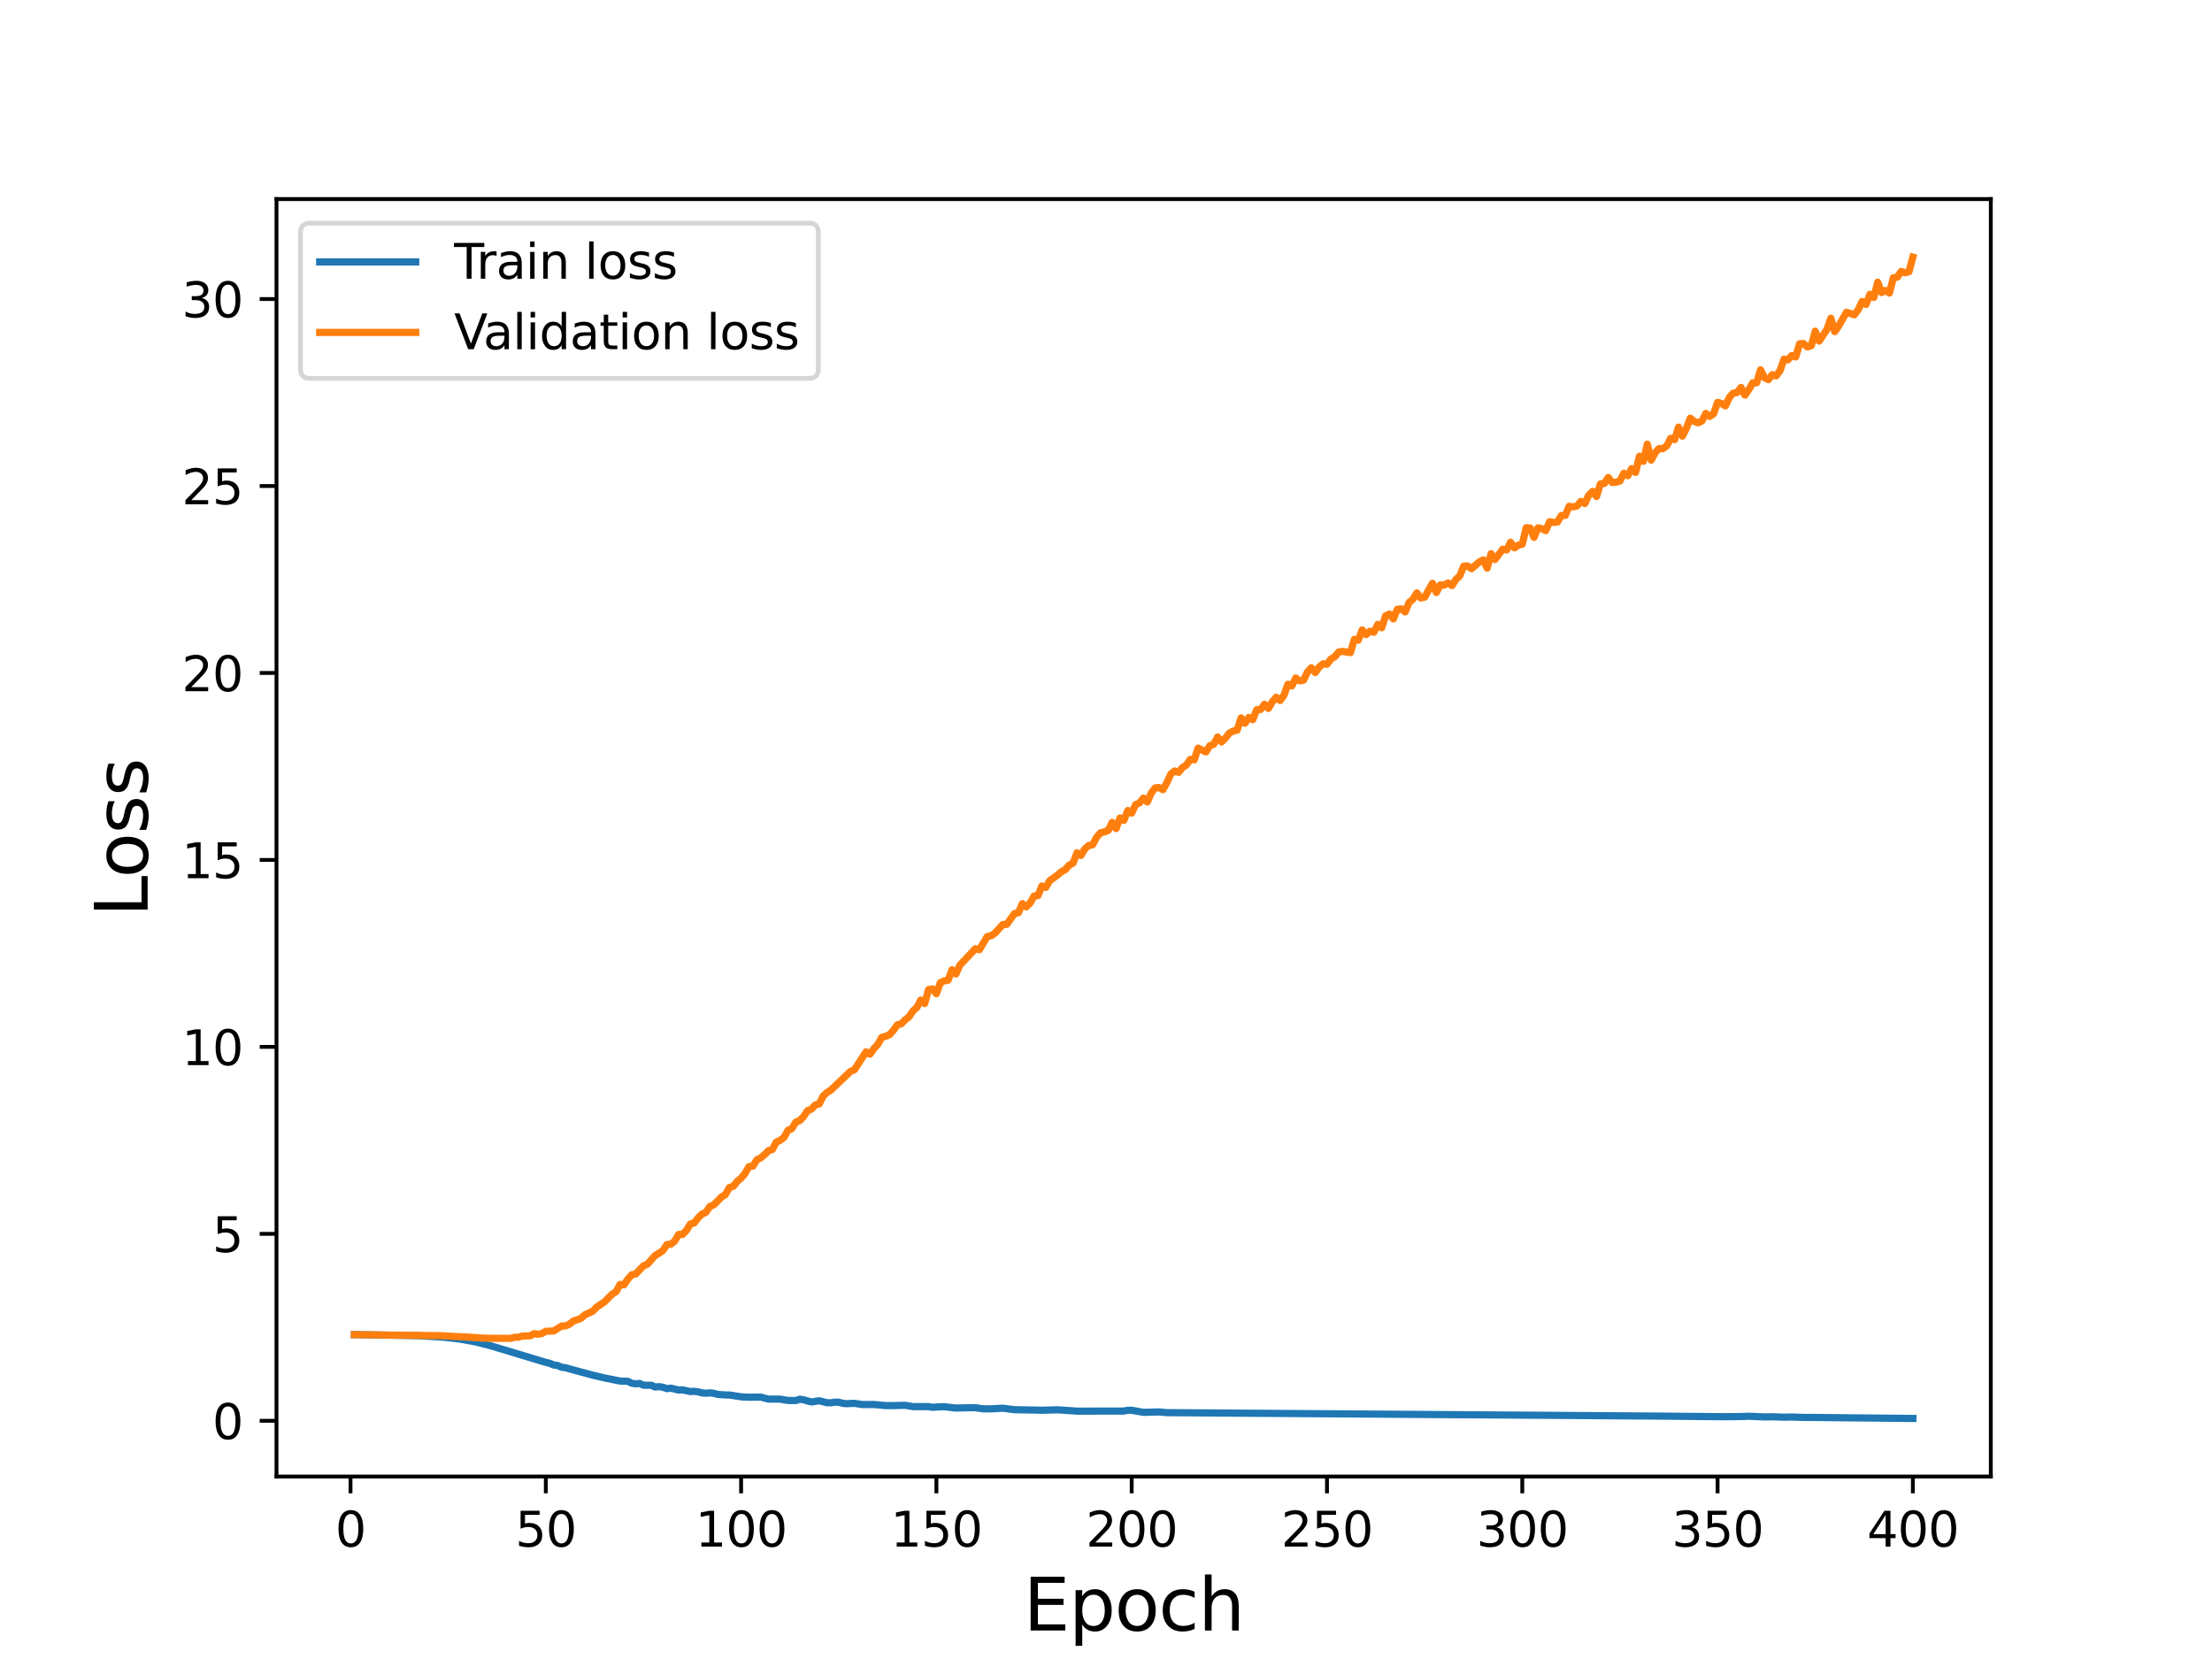 <?xml version="1.0" encoding="utf-8" standalone="no"?>
<!DOCTYPE svg PUBLIC "-//W3C//DTD SVG 1.1//EN"
  "http://www.w3.org/Graphics/SVG/1.1/DTD/svg11.dtd">
<svg height="345.6pt" version="1.1" viewBox="0 0 460.8 345.6" width="460.8pt" xmlns="http://www.w3.org/2000/svg" xmlns:xlink="http://www.w3.org/1999/xlink">
 <defs>
  <style type="text/css">*{stroke-linecap:butt;stroke-linejoin:round;}</style>
 </defs>
 <g id="figure_1">
  <g id="patch_1">
   <path d="M 0 345.6 
L 460.8 345.6 
L 460.8 0 
L 0 0 
z
" style="fill:#ffffff;"/>
  </g>
  <g id="axes_1">
   <g id="patch_2">
    <path d="M 57.6 307.584 
L 414.72 307.584 
L 414.72 41.472 
L 57.6 41.472 
z
" style="fill:#ffffff;"/>
   </g>
   <g id="matplotlib.axis_1">
    <g id="xtick_1">
     <g id="line2d_1">
      <defs>
       <path d="M 0 0 
L 0 3.5 
" id="mf4487f68a2" style="stroke:#000000;stroke-width:0.8;"/>
      </defs>
      <g>
       <use style="stroke:#000000;stroke-width:0.8;" x="73.019" xlink:href="#mf4487f68a2" y="307.584"/>
      </g>
     </g>
     <g id="text_1">
      <!-- 0 -->
      <g transform="translate(69.838 322.182)scale(0.1 -0.1)">
       <defs>
        <path d="M 2034 4250 
Q 1547 4250 1301 3770 
Q 1056 3291 1056 2328 
Q 1056 1369 1301 889 
Q 1547 409 2034 409 
Q 2525 409 2770 889 
Q 3016 1369 3016 2328 
Q 3016 3291 2770 3770 
Q 2525 4250 2034 4250 
z
M 2034 4750 
Q 2819 4750 3233 4129 
Q 3647 3509 3647 2328 
Q 3647 1150 3233 529 
Q 2819 -91 2034 -91 
Q 1250 -91 836 529 
Q 422 1150 422 2328 
Q 422 3509 836 4129 
Q 1250 4750 2034 4750 
z
" id="DejaVuSans-30" transform="scale(0.016)"/>
       </defs>
       <use xlink:href="#DejaVuSans-30"/>
      </g>
     </g>
    </g>
    <g id="xtick_2">
     <g id="line2d_2">
      <g>
       <use style="stroke:#000000;stroke-width:0.8;" x="113.703" xlink:href="#mf4487f68a2" y="307.584"/>
      </g>
     </g>
     <g id="text_2">
      <!-- 50 -->
      <g transform="translate(107.34 322.182)scale(0.1 -0.1)">
       <defs>
        <path d="M 691 4666 
L 3169 4666 
L 3169 4134 
L 1269 4134 
L 1269 2991 
Q 1406 3038 1543 3061 
Q 1681 3084 1819 3084 
Q 2600 3084 3056 2656 
Q 3513 2228 3513 1497 
Q 3513 744 3044 326 
Q 2575 -91 1722 -91 
Q 1428 -91 1123 -41 
Q 819 9 494 109 
L 494 744 
Q 775 591 1075 516 
Q 1375 441 1709 441 
Q 2250 441 2565 725 
Q 2881 1009 2881 1497 
Q 2881 1984 2565 2268 
Q 2250 2553 1709 2553 
Q 1456 2553 1204 2497 
Q 953 2441 691 2322 
L 691 4666 
z
" id="DejaVuSans-35" transform="scale(0.016)"/>
       </defs>
       <use xlink:href="#DejaVuSans-35"/>
       <use x="63.623" xlink:href="#DejaVuSans-30"/>
      </g>
     </g>
    </g>
    <g id="xtick_3">
     <g id="line2d_3">
      <g>
       <use style="stroke:#000000;stroke-width:0.8;" x="154.386" xlink:href="#mf4487f68a2" y="307.584"/>
      </g>
     </g>
     <g id="text_3">
      <!-- 100 -->
      <g transform="translate(144.842 322.182)scale(0.1 -0.1)">
       <defs>
        <path d="M 794 531 
L 1825 531 
L 1825 4091 
L 703 3866 
L 703 4441 
L 1819 4666 
L 2450 4666 
L 2450 531 
L 3481 531 
L 3481 0 
L 794 0 
L 794 531 
z
" id="DejaVuSans-31" transform="scale(0.016)"/>
       </defs>
       <use xlink:href="#DejaVuSans-31"/>
       <use x="63.623" xlink:href="#DejaVuSans-30"/>
       <use x="127.246" xlink:href="#DejaVuSans-30"/>
      </g>
     </g>
    </g>
    <g id="xtick_4">
     <g id="line2d_4">
      <g>
       <use style="stroke:#000000;stroke-width:0.8;" x="195.07" xlink:href="#mf4487f68a2" y="307.584"/>
      </g>
     </g>
     <g id="text_4">
      <!-- 150 -->
      <g transform="translate(185.526 322.182)scale(0.1 -0.1)">
       <use xlink:href="#DejaVuSans-31"/>
       <use x="63.623" xlink:href="#DejaVuSans-35"/>
       <use x="127.246" xlink:href="#DejaVuSans-30"/>
      </g>
     </g>
    </g>
    <g id="xtick_5">
     <g id="line2d_5">
      <g>
       <use style="stroke:#000000;stroke-width:0.8;" x="235.753" xlink:href="#mf4487f68a2" y="307.584"/>
      </g>
     </g>
     <g id="text_5">
      <!-- 200 -->
      <g transform="translate(226.209 322.182)scale(0.1 -0.1)">
       <defs>
        <path d="M 1228 531 
L 3431 531 
L 3431 0 
L 469 0 
L 469 531 
Q 828 903 1448 1529 
Q 2069 2156 2228 2338 
Q 2531 2678 2651 2914 
Q 2772 3150 2772 3378 
Q 2772 3750 2511 3984 
Q 2250 4219 1831 4219 
Q 1534 4219 1204 4116 
Q 875 4013 500 3803 
L 500 4441 
Q 881 4594 1212 4672 
Q 1544 4750 1819 4750 
Q 2544 4750 2975 4387 
Q 3406 4025 3406 3419 
Q 3406 3131 3298 2873 
Q 3191 2616 2906 2266 
Q 2828 2175 2409 1742 
Q 1991 1309 1228 531 
z
" id="DejaVuSans-32" transform="scale(0.016)"/>
       </defs>
       <use xlink:href="#DejaVuSans-32"/>
       <use x="63.623" xlink:href="#DejaVuSans-30"/>
       <use x="127.246" xlink:href="#DejaVuSans-30"/>
      </g>
     </g>
    </g>
    <g id="xtick_6">
     <g id="line2d_6">
      <g>
       <use style="stroke:#000000;stroke-width:0.8;" x="276.437" xlink:href="#mf4487f68a2" y="307.584"/>
      </g>
     </g>
     <g id="text_6">
      <!-- 250 -->
      <g transform="translate(266.893 322.182)scale(0.1 -0.1)">
       <use xlink:href="#DejaVuSans-32"/>
       <use x="63.623" xlink:href="#DejaVuSans-35"/>
       <use x="127.246" xlink:href="#DejaVuSans-30"/>
      </g>
     </g>
    </g>
    <g id="xtick_7">
     <g id="line2d_7">
      <g>
       <use style="stroke:#000000;stroke-width:0.8;" x="317.12" xlink:href="#mf4487f68a2" y="307.584"/>
      </g>
     </g>
     <g id="text_7">
      <!-- 300 -->
      <g transform="translate(307.576 322.182)scale(0.1 -0.1)">
       <defs>
        <path d="M 2597 2516 
Q 3050 2419 3304 2112 
Q 3559 1806 3559 1356 
Q 3559 666 3084 287 
Q 2609 -91 1734 -91 
Q 1441 -91 1130 -33 
Q 819 25 488 141 
L 488 750 
Q 750 597 1062 519 
Q 1375 441 1716 441 
Q 2309 441 2620 675 
Q 2931 909 2931 1356 
Q 2931 1769 2642 2001 
Q 2353 2234 1838 2234 
L 1294 2234 
L 1294 2753 
L 1863 2753 
Q 2328 2753 2575 2939 
Q 2822 3125 2822 3475 
Q 2822 3834 2567 4026 
Q 2313 4219 1838 4219 
Q 1578 4219 1281 4162 
Q 984 4106 628 3988 
L 628 4550 
Q 988 4650 1302 4700 
Q 1616 4750 1894 4750 
Q 2613 4750 3031 4423 
Q 3450 4097 3450 3541 
Q 3450 3153 3228 2886 
Q 3006 2619 2597 2516 
z
" id="DejaVuSans-33" transform="scale(0.016)"/>
       </defs>
       <use xlink:href="#DejaVuSans-33"/>
       <use x="63.623" xlink:href="#DejaVuSans-30"/>
       <use x="127.246" xlink:href="#DejaVuSans-30"/>
      </g>
     </g>
    </g>
    <g id="xtick_8">
     <g id="line2d_8">
      <g>
       <use style="stroke:#000000;stroke-width:0.8;" x="357.804" xlink:href="#mf4487f68a2" y="307.584"/>
      </g>
     </g>
     <g id="text_8">
      <!-- 350 -->
      <g transform="translate(348.26 322.182)scale(0.1 -0.1)">
       <use xlink:href="#DejaVuSans-33"/>
       <use x="63.623" xlink:href="#DejaVuSans-35"/>
       <use x="127.246" xlink:href="#DejaVuSans-30"/>
      </g>
     </g>
    </g>
    <g id="xtick_9">
     <g id="line2d_9">
      <g>
       <use style="stroke:#000000;stroke-width:0.8;" x="398.487" xlink:href="#mf4487f68a2" y="307.584"/>
      </g>
     </g>
     <g id="text_9">
      <!-- 400 -->
      <g transform="translate(388.944 322.182)scale(0.1 -0.1)">
       <defs>
        <path d="M 2419 4116 
L 825 1625 
L 2419 1625 
L 2419 4116 
z
M 2253 4666 
L 3047 4666 
L 3047 1625 
L 3713 1625 
L 3713 1100 
L 3047 1100 
L 3047 0 
L 2419 0 
L 2419 1100 
L 313 1100 
L 313 1709 
L 2253 4666 
z
" id="DejaVuSans-34" transform="scale(0.016)"/>
       </defs>
       <use xlink:href="#DejaVuSans-34"/>
       <use x="63.623" xlink:href="#DejaVuSans-30"/>
       <use x="127.246" xlink:href="#DejaVuSans-30"/>
      </g>
     </g>
    </g>
    <g id="text_10">
     <!-- Epoch -->
     <g transform="translate(213.194 339.66)scale(0.15 -0.15)">
      <defs>
       <path d="M 628 4666 
L 3578 4666 
L 3578 4134 
L 1259 4134 
L 1259 2753 
L 3481 2753 
L 3481 2222 
L 1259 2222 
L 1259 531 
L 3634 531 
L 3634 0 
L 628 0 
L 628 4666 
z
" id="DejaVuSans-45" transform="scale(0.016)"/>
       <path d="M 1159 525 
L 1159 -1331 
L 581 -1331 
L 581 3500 
L 1159 3500 
L 1159 2969 
Q 1341 3281 1617 3432 
Q 1894 3584 2278 3584 
Q 2916 3584 3314 3078 
Q 3713 2572 3713 1747 
Q 3713 922 3314 415 
Q 2916 -91 2278 -91 
Q 1894 -91 1617 61 
Q 1341 213 1159 525 
z
M 3116 1747 
Q 3116 2381 2855 2742 
Q 2594 3103 2138 3103 
Q 1681 3103 1420 2742 
Q 1159 2381 1159 1747 
Q 1159 1113 1420 752 
Q 1681 391 2138 391 
Q 2594 391 2855 752 
Q 3116 1113 3116 1747 
z
" id="DejaVuSans-70" transform="scale(0.016)"/>
       <path d="M 1959 3097 
Q 1497 3097 1228 2736 
Q 959 2375 959 1747 
Q 959 1119 1226 758 
Q 1494 397 1959 397 
Q 2419 397 2687 759 
Q 2956 1122 2956 1747 
Q 2956 2369 2687 2733 
Q 2419 3097 1959 3097 
z
M 1959 3584 
Q 2709 3584 3137 3096 
Q 3566 2609 3566 1747 
Q 3566 888 3137 398 
Q 2709 -91 1959 -91 
Q 1206 -91 779 398 
Q 353 888 353 1747 
Q 353 2609 779 3096 
Q 1206 3584 1959 3584 
z
" id="DejaVuSans-6f" transform="scale(0.016)"/>
       <path d="M 3122 3366 
L 3122 2828 
Q 2878 2963 2633 3030 
Q 2388 3097 2138 3097 
Q 1578 3097 1268 2742 
Q 959 2388 959 1747 
Q 959 1106 1268 751 
Q 1578 397 2138 397 
Q 2388 397 2633 464 
Q 2878 531 3122 666 
L 3122 134 
Q 2881 22 2623 -34 
Q 2366 -91 2075 -91 
Q 1284 -91 818 406 
Q 353 903 353 1747 
Q 353 2603 823 3093 
Q 1294 3584 2113 3584 
Q 2378 3584 2631 3529 
Q 2884 3475 3122 3366 
z
" id="DejaVuSans-63" transform="scale(0.016)"/>
       <path d="M 3513 2113 
L 3513 0 
L 2938 0 
L 2938 2094 
Q 2938 2591 2744 2837 
Q 2550 3084 2163 3084 
Q 1697 3084 1428 2787 
Q 1159 2491 1159 1978 
L 1159 0 
L 581 0 
L 581 4863 
L 1159 4863 
L 1159 2956 
Q 1366 3272 1645 3428 
Q 1925 3584 2291 3584 
Q 2894 3584 3203 3211 
Q 3513 2838 3513 2113 
z
" id="DejaVuSans-68" transform="scale(0.016)"/>
      </defs>
      <use xlink:href="#DejaVuSans-45"/>
      <use x="63.184" xlink:href="#DejaVuSans-70"/>
      <use x="126.66" xlink:href="#DejaVuSans-6f"/>
      <use x="187.842" xlink:href="#DejaVuSans-63"/>
      <use x="242.822" xlink:href="#DejaVuSans-68"/>
     </g>
    </g>
   </g>
   <g id="matplotlib.axis_2">
    <g id="ytick_1">
     <g id="line2d_10">
      <defs>
       <path d="M 0 0 
L -3.5 0 
" id="m33a76b5a7c" style="stroke:#000000;stroke-width:0.8;"/>
      </defs>
      <g>
       <use style="stroke:#000000;stroke-width:0.8;" x="57.6" xlink:href="#m33a76b5a7c" y="295.979"/>
      </g>
     </g>
     <g id="text_11">
      <!-- 0 -->
      <g transform="translate(44.237 299.778)scale(0.1 -0.1)">
       <use xlink:href="#DejaVuSans-30"/>
      </g>
     </g>
    </g>
    <g id="ytick_2">
     <g id="line2d_11">
      <g>
       <use style="stroke:#000000;stroke-width:0.8;" x="57.6" xlink:href="#m33a76b5a7c" y="257.032"/>
      </g>
     </g>
     <g id="text_12">
      <!-- 5 -->
      <g transform="translate(44.237 260.831)scale(0.1 -0.1)">
       <use xlink:href="#DejaVuSans-35"/>
      </g>
     </g>
    </g>
    <g id="ytick_3">
     <g id="line2d_12">
      <g>
       <use style="stroke:#000000;stroke-width:0.8;" x="57.6" xlink:href="#m33a76b5a7c" y="218.086"/>
      </g>
     </g>
     <g id="text_13">
      <!-- 10 -->
      <g transform="translate(37.875 221.885)scale(0.1 -0.1)">
       <use xlink:href="#DejaVuSans-31"/>
       <use x="63.623" xlink:href="#DejaVuSans-30"/>
      </g>
     </g>
    </g>
    <g id="ytick_4">
     <g id="line2d_13">
      <g>
       <use style="stroke:#000000;stroke-width:0.8;" x="57.6" xlink:href="#m33a76b5a7c" y="179.139"/>
      </g>
     </g>
     <g id="text_14">
      <!-- 15 -->
      <g transform="translate(37.875 182.938)scale(0.1 -0.1)">
       <use xlink:href="#DejaVuSans-31"/>
       <use x="63.623" xlink:href="#DejaVuSans-35"/>
      </g>
     </g>
    </g>
    <g id="ytick_5">
     <g id="line2d_14">
      <g>
       <use style="stroke:#000000;stroke-width:0.8;" x="57.6" xlink:href="#m33a76b5a7c" y="140.192"/>
      </g>
     </g>
     <g id="text_15">
      <!-- 20 -->
      <g transform="translate(37.875 143.992)scale(0.1 -0.1)">
       <use xlink:href="#DejaVuSans-32"/>
       <use x="63.623" xlink:href="#DejaVuSans-30"/>
      </g>
     </g>
    </g>
    <g id="ytick_6">
     <g id="line2d_15">
      <g>
       <use style="stroke:#000000;stroke-width:0.8;" x="57.6" xlink:href="#m33a76b5a7c" y="101.246"/>
      </g>
     </g>
     <g id="text_16">
      <!-- 25 -->
      <g transform="translate(37.875 105.045)scale(0.1 -0.1)">
       <use xlink:href="#DejaVuSans-32"/>
       <use x="63.623" xlink:href="#DejaVuSans-35"/>
      </g>
     </g>
    </g>
    <g id="ytick_7">
     <g id="line2d_16">
      <g>
       <use style="stroke:#000000;stroke-width:0.8;" x="57.6" xlink:href="#m33a76b5a7c" y="62.299"/>
      </g>
     </g>
     <g id="text_17">
      <!-- 30 -->
      <g transform="translate(37.875 66.099)scale(0.1 -0.1)">
       <use xlink:href="#DejaVuSans-33"/>
       <use x="63.623" xlink:href="#DejaVuSans-30"/>
      </g>
     </g>
    </g>
    <g id="text_18">
     <!-- Loss -->
     <g transform="translate(30.755 190.979)rotate(-90)scale(0.15 -0.15)">
      <defs>
       <path d="M 628 4666 
L 1259 4666 
L 1259 531 
L 3531 531 
L 3531 0 
L 628 0 
L 628 4666 
z
" id="DejaVuSans-4c" transform="scale(0.016)"/>
       <path d="M 2834 3397 
L 2834 2853 
Q 2591 2978 2328 3040 
Q 2066 3103 1784 3103 
Q 1356 3103 1142 2972 
Q 928 2841 928 2578 
Q 928 2378 1081 2264 
Q 1234 2150 1697 2047 
L 1894 2003 
Q 2506 1872 2764 1633 
Q 3022 1394 3022 966 
Q 3022 478 2636 193 
Q 2250 -91 1575 -91 
Q 1294 -91 989 -36 
Q 684 19 347 128 
L 347 722 
Q 666 556 975 473 
Q 1284 391 1588 391 
Q 1994 391 2212 530 
Q 2431 669 2431 922 
Q 2431 1156 2273 1281 
Q 2116 1406 1581 1522 
L 1381 1569 
Q 847 1681 609 1914 
Q 372 2147 372 2553 
Q 372 3047 722 3315 
Q 1072 3584 1716 3584 
Q 2034 3584 2315 3537 
Q 2597 3491 2834 3397 
z
" id="DejaVuSans-73" transform="scale(0.016)"/>
      </defs>
      <use xlink:href="#DejaVuSans-4c"/>
      <use x="53.963" xlink:href="#DejaVuSans-6f"/>
      <use x="115.145" xlink:href="#DejaVuSans-73"/>
      <use x="167.244" xlink:href="#DejaVuSans-73"/>
     </g>
    </g>
   </g>
   <g id="line2d_17">
    <path clip-path="url(#pebe45d160b)" d="M 73.833 278.029 
L 86.851 278.239 
L 92.547 278.574 
L 95.802 278.953 
L 99.057 279.544 
L 102.311 280.376 
L 113.703 283.81 
L 114.516 283.996 
L 115.33 284.356 
L 116.144 284.452 
L 116.957 284.812 
L 117.771 284.921 
L 119.398 285.367 
L 123.467 286.47 
L 125.908 287.045 
L 129.162 287.695 
L 130.79 287.748 
L 131.603 288.16 
L 132.417 288.274 
L 133.231 288.199 
L 134.044 288.563 
L 135.672 288.579 
L 136.485 288.949 
L 137.299 288.861 
L 138.113 288.994 
L 138.926 289.28 
L 139.74 289.179 
L 141.367 289.569 
L 142.181 289.527 
L 143.808 289.879 
L 144.622 289.839 
L 145.436 289.943 
L 146.249 290.161 
L 147.063 290.234 
L 147.877 290.158 
L 148.69 290.243 
L 149.504 290.477 
L 151.131 290.598 
L 151.945 290.599 
L 154.386 290.982 
L 156.013 291.069 
L 158.454 291.034 
L 160.082 291.456 
L 162.523 291.466 
L 164.15 291.743 
L 165.777 291.76 
L 166.591 291.482 
L 167.405 291.604 
L 169.032 292.058 
L 170.66 291.799 
L 172.287 292.224 
L 173.101 292.225 
L 173.914 292.093 
L 174.728 292.111 
L 175.542 292.336 
L 176.355 292.414 
L 177.983 292.337 
L 179.61 292.588 
L 182.051 292.583 
L 184.492 292.809 
L 186.119 292.809 
L 188.56 292.747 
L 190.188 293.025 
L 193.442 293.026 
L 194.256 293.163 
L 195.883 293.065 
L 196.697 293.044 
L 199.138 293.322 
L 202.393 293.246 
L 203.206 293.26 
L 204.834 293.484 
L 206.461 293.49 
L 208.902 293.354 
L 211.343 293.667 
L 215.411 293.739 
L 217.039 293.777 
L 220.293 293.687 
L 224.362 293.966 
L 234.126 293.947 
L 234.939 293.781 
L 235.753 293.78 
L 238.194 294.218 
L 241.449 294.133 
L 243.076 294.279 
L 335.021 294.928 
L 344.785 294.992 
L 358.617 295.123 
L 362.686 295.096 
L 364.313 295.027 
L 367.568 295.175 
L 369.195 295.138 
L 371.636 295.226 
L 373.263 295.19 
L 375.704 295.276 
L 378.146 295.282 
L 380.587 295.309 
L 387.096 295.377 
L 398.487 295.488 
L 398.487 295.488 
" style="fill:none;stroke:#1f77b4;stroke-linecap:square;stroke-width:1.5;"/>
   </g>
   <g id="line2d_18">
    <path clip-path="url(#pebe45d160b)" d="M 73.833 278.03 
L 91.733 278.249 
L 97.429 278.539 
L 99.057 278.653 
L 100.684 278.751 
L 102.311 278.793 
L 106.38 278.804 
L 107.193 278.581 
L 108.007 278.565 
L 108.821 278.324 
L 110.448 278.272 
L 111.262 277.831 
L 112.075 277.946 
L 112.889 277.804 
L 113.703 277.328 
L 115.33 277.274 
L 116.957 276.253 
L 117.771 276.21 
L 118.585 275.885 
L 119.398 275.234 
L 121.026 274.633 
L 121.839 273.896 
L 123.467 273.161 
L 124.28 272.308 
L 125.908 271.218 
L 127.535 269.589 
L 128.349 269.062 
L 129.162 267.575 
L 129.976 267.655 
L 130.79 266.48 
L 131.603 265.559 
L 132.417 265.403 
L 134.044 263.692 
L 134.858 263.357 
L 136.485 261.533 
L 137.299 261.077 
L 138.113 260.478 
L 138.926 259.271 
L 139.74 259.2 
L 140.554 258.549 
L 141.367 257.156 
L 142.181 257.148 
L 142.995 256.318 
L 143.808 254.984 
L 144.622 254.757 
L 145.436 253.696 
L 146.249 252.91 
L 147.063 252.529 
L 147.877 251.342 
L 148.69 250.999 
L 150.318 249.35 
L 151.131 248.822 
L 151.945 247.383 
L 152.759 247.125 
L 153.572 246.116 
L 154.386 245.42 
L 155.2 244.462 
L 156.013 243.028 
L 156.827 242.947 
L 157.641 241.643 
L 158.454 241.211 
L 159.268 240.551 
L 160.082 239.708 
L 160.895 239.472 
L 161.709 237.93 
L 162.523 237.549 
L 163.336 236.918 
L 164.15 235.472 
L 164.964 235.11 
L 165.777 233.766 
L 166.591 233.44 
L 167.405 232.59 
L 168.219 231.383 
L 169.032 231.054 
L 169.846 230.17 
L 170.66 229.964 
L 171.473 228.343 
L 172.287 227.575 
L 173.101 227.068 
L 177.169 223.195 
L 177.983 222.854 
L 179.61 220.355 
L 180.424 219.12 
L 181.237 219.599 
L 182.051 218.448 
L 182.865 217.561 
L 183.678 216.104 
L 184.492 215.887 
L 185.306 215.544 
L 186.119 214.63 
L 186.933 213.502 
L 187.747 213.282 
L 188.56 212.454 
L 189.374 211.816 
L 190.188 210.606 
L 191.001 209.872 
L 191.815 208.322 
L 192.629 209.06 
L 193.442 206.15 
L 194.256 205.996 
L 195.07 206.996 
L 195.883 204.713 
L 196.697 204.323 
L 197.511 204.185 
L 198.324 202.017 
L 199.138 202.894 
L 199.952 201.067 
L 203.206 197.621 
L 204.02 197.847 
L 205.647 195.111 
L 206.461 194.939 
L 207.275 194.381 
L 208.902 192.599 
L 209.716 192.57 
L 211.343 190.303 
L 212.157 190.141 
L 212.97 188.237 
L 213.784 188.92 
L 214.598 188.106 
L 215.411 186.66 
L 216.225 186.566 
L 217.039 184.572 
L 217.852 184.867 
L 218.666 183.47 
L 220.293 182.305 
L 221.107 181.594 
L 221.921 181.165 
L 222.734 180.228 
L 223.548 179.794 
L 224.362 177.645 
L 225.175 178.21 
L 225.989 176.835 
L 226.803 176.132 
L 227.616 175.964 
L 228.43 174.445 
L 229.244 173.497 
L 230.057 173.3 
L 230.871 172.987 
L 231.685 171.321 
L 232.498 172.606 
L 233.312 170.406 
L 234.126 170.898 
L 234.939 168.84 
L 235.753 169.376 
L 236.567 167.631 
L 237.381 167.269 
L 238.194 166.253 
L 239.008 167.066 
L 239.822 165.214 
L 240.635 164.133 
L 241.449 164.062 
L 242.263 164.502 
L 243.076 163.043 
L 243.89 161.264 
L 244.704 160.609 
L 245.517 160.89 
L 246.331 159.893 
L 247.145 159.377 
L 247.958 158.187 
L 248.772 158.296 
L 249.586 155.855 
L 251.213 156.641 
L 252.027 155.343 
L 252.84 155.04 
L 253.654 153.54 
L 254.468 154.562 
L 255.281 153.769 
L 256.095 152.721 
L 256.909 152.28 
L 257.722 152.113 
L 258.536 149.558 
L 259.35 150.66 
L 260.163 149.442 
L 260.977 149.911 
L 261.791 147.854 
L 262.604 147.801 
L 263.418 146.714 
L 264.232 147.581 
L 265.045 146.19 
L 265.859 145.242 
L 266.673 145.935 
L 267.486 144.804 
L 268.3 142.535 
L 269.114 142.886 
L 269.927 141.237 
L 270.741 141.83 
L 271.555 141.689 
L 272.368 139.993 
L 273.182 139.11 
L 273.996 140.109 
L 274.809 138.946 
L 275.623 138.29 
L 276.437 138.383 
L 277.25 137.286 
L 278.064 136.807 
L 278.878 135.818 
L 279.691 135.697 
L 281.319 135.958 
L 282.132 133.199 
L 282.946 133.371 
L 283.76 131.232 
L 284.573 132.207 
L 285.387 131.493 
L 286.201 131.709 
L 287.014 130.071 
L 287.828 130.781 
L 288.642 128.291 
L 289.455 127.912 
L 290.269 128.931 
L 291.083 126.927 
L 291.896 126.833 
L 292.71 127.484 
L 293.524 125.518 
L 294.337 124.832 
L 295.151 123.513 
L 295.965 124.579 
L 296.778 124.405 
L 298.406 121.515 
L 299.219 123.423 
L 300.033 121.838 
L 300.847 121.897 
L 301.66 121.446 
L 302.474 121.985 
L 303.288 120.727 
L 304.101 119.947 
L 304.915 117.953 
L 305.729 117.901 
L 306.543 118.473 
L 308.17 117.051 
L 308.984 116.63 
L 309.797 118.353 
L 310.611 115.353 
L 311.425 116.562 
L 313.052 114.414 
L 313.866 114.562 
L 314.679 112.95 
L 315.493 114.125 
L 316.307 113.559 
L 317.12 113.371 
L 317.934 109.934 
L 318.748 109.992 
L 319.561 111.941 
L 320.375 109.95 
L 321.189 110.127 
L 322.002 110.541 
L 322.816 108.68 
L 323.63 108.838 
L 324.443 108.738 
L 325.257 107.388 
L 326.071 107.365 
L 326.884 105.466 
L 327.698 105.605 
L 328.512 105.396 
L 329.325 104.45 
L 330.139 104.902 
L 330.953 103.185 
L 331.766 102.362 
L 332.58 103.426 
L 333.394 100.817 
L 334.207 100.72 
L 335.021 99.471 
L 335.835 100.507 
L 336.648 100.451 
L 337.462 100.198 
L 338.276 98.579 
L 339.089 99.105 
L 339.903 97.611 
L 340.717 98.418 
L 341.53 95.045 
L 342.344 96.098 
L 343.158 92.538 
L 343.971 95.855 
L 344.785 94.335 
L 345.599 93.448 
L 346.412 93.477 
L 347.226 92.862 
L 348.04 91.303 
L 348.853 91.574 
L 349.667 88.979 
L 350.481 90.855 
L 351.294 89.254 
L 352.108 87.115 
L 352.922 87.785 
L 353.735 88.088 
L 354.549 87.692 
L 355.363 86.119 
L 356.176 86.753 
L 356.99 86.172 
L 357.804 83.82 
L 358.617 84.034 
L 359.431 84.563 
L 360.245 82.818 
L 361.058 81.893 
L 361.872 81.77 
L 362.686 80.7 
L 363.499 82.315 
L 364.313 81.167 
L 365.127 79.753 
L 365.94 79.751 
L 366.754 77.034 
L 367.568 78.672 
L 368.381 79.093 
L 369.195 78.054 
L 370.009 78.313 
L 370.822 77.17 
L 371.636 74.82 
L 372.45 74.973 
L 373.263 74.064 
L 374.077 74.359 
L 374.891 71.612 
L 375.704 71.556 
L 376.518 72.272 
L 377.332 72.015 
L 378.146 68.996 
L 378.959 71.057 
L 380.587 68.626 
L 381.4 66.289 
L 382.214 69.083 
L 383.028 67.903 
L 384.655 65.056 
L 386.282 65.573 
L 387.096 64.536 
L 387.91 62.807 
L 388.723 63.427 
L 389.537 61.308 
L 390.351 61.973 
L 391.164 58.785 
L 391.978 60.949 
L 392.792 60.509 
L 393.605 61.051 
L 394.419 57.863 
L 395.233 57.745 
L 396.046 56.542 
L 396.86 56.822 
L 397.674 56.603 
L 398.487 53.568 
L 398.487 53.568 
" style="fill:none;stroke:#ff7f0e;stroke-linecap:square;stroke-width:1.5;"/>
   </g>
   <g id="patch_3">
    <path d="M 57.6 307.584 
L 57.6 41.472 
" style="fill:none;stroke:#000000;stroke-linecap:square;stroke-linejoin:miter;stroke-width:0.8;"/>
   </g>
   <g id="patch_4">
    <path d="M 414.72 307.584 
L 414.72 41.472 
" style="fill:none;stroke:#000000;stroke-linecap:square;stroke-linejoin:miter;stroke-width:0.8;"/>
   </g>
   <g id="patch_5">
    <path d="M 57.6 307.584 
L 414.72 307.584 
" style="fill:none;stroke:#000000;stroke-linecap:square;stroke-linejoin:miter;stroke-width:0.8;"/>
   </g>
   <g id="patch_6">
    <path d="M 57.6 41.472 
L 414.72 41.472 
" style="fill:none;stroke:#000000;stroke-linecap:square;stroke-linejoin:miter;stroke-width:0.8;"/>
   </g>
   <g id="legend_1">
    <g id="patch_7">
     <path d="M 64.6 78.828 
L 168.475 78.828 
Q 170.475 78.828 170.475 76.828 
L 170.475 48.472 
Q 170.475 46.472 168.475 46.472 
L 64.6 46.472 
Q 62.6 46.472 62.6 48.472 
L 62.6 76.828 
Q 62.6 78.828 64.6 78.828 
z
" style="fill:#ffffff;opacity:0.8;stroke:#cccccc;stroke-linejoin:miter;"/>
    </g>
    <g id="line2d_19">
     <path d="M 66.6 54.57 
L 86.6 54.57 
" style="fill:none;stroke:#1f77b4;stroke-linecap:square;stroke-width:1.5;"/>
    </g>
    <g id="line2d_20"/>
    <g id="text_19">
     <!-- Train loss -->
     <g transform="translate(94.6 58.07)scale(0.1 -0.1)">
      <defs>
       <path d="M -19 4666 
L 3928 4666 
L 3928 4134 
L 2272 4134 
L 2272 0 
L 1638 0 
L 1638 4134 
L -19 4134 
L -19 4666 
z
" id="DejaVuSans-54" transform="scale(0.016)"/>
       <path d="M 2631 2963 
Q 2534 3019 2420 3045 
Q 2306 3072 2169 3072 
Q 1681 3072 1420 2755 
Q 1159 2438 1159 1844 
L 1159 0 
L 581 0 
L 581 3500 
L 1159 3500 
L 1159 2956 
Q 1341 3275 1631 3429 
Q 1922 3584 2338 3584 
Q 2397 3584 2469 3576 
Q 2541 3569 2628 3553 
L 2631 2963 
z
" id="DejaVuSans-72" transform="scale(0.016)"/>
       <path d="M 2194 1759 
Q 1497 1759 1228 1600 
Q 959 1441 959 1056 
Q 959 750 1161 570 
Q 1363 391 1709 391 
Q 2188 391 2477 730 
Q 2766 1069 2766 1631 
L 2766 1759 
L 2194 1759 
z
M 3341 1997 
L 3341 0 
L 2766 0 
L 2766 531 
Q 2569 213 2275 61 
Q 1981 -91 1556 -91 
Q 1019 -91 701 211 
Q 384 513 384 1019 
Q 384 1609 779 1909 
Q 1175 2209 1959 2209 
L 2766 2209 
L 2766 2266 
Q 2766 2663 2505 2880 
Q 2244 3097 1772 3097 
Q 1472 3097 1187 3025 
Q 903 2953 641 2809 
L 641 3341 
Q 956 3463 1253 3523 
Q 1550 3584 1831 3584 
Q 2591 3584 2966 3190 
Q 3341 2797 3341 1997 
z
" id="DejaVuSans-61" transform="scale(0.016)"/>
       <path d="M 603 3500 
L 1178 3500 
L 1178 0 
L 603 0 
L 603 3500 
z
M 603 4863 
L 1178 4863 
L 1178 4134 
L 603 4134 
L 603 4863 
z
" id="DejaVuSans-69" transform="scale(0.016)"/>
       <path d="M 3513 2113 
L 3513 0 
L 2938 0 
L 2938 2094 
Q 2938 2591 2744 2837 
Q 2550 3084 2163 3084 
Q 1697 3084 1428 2787 
Q 1159 2491 1159 1978 
L 1159 0 
L 581 0 
L 581 3500 
L 1159 3500 
L 1159 2956 
Q 1366 3272 1645 3428 
Q 1925 3584 2291 3584 
Q 2894 3584 3203 3211 
Q 3513 2838 3513 2113 
z
" id="DejaVuSans-6e" transform="scale(0.016)"/>
       <path id="DejaVuSans-20" transform="scale(0.016)"/>
       <path d="M 603 4863 
L 1178 4863 
L 1178 0 
L 603 0 
L 603 4863 
z
" id="DejaVuSans-6c" transform="scale(0.016)"/>
      </defs>
      <use xlink:href="#DejaVuSans-54"/>
      <use x="46.334" xlink:href="#DejaVuSans-72"/>
      <use x="87.447" xlink:href="#DejaVuSans-61"/>
      <use x="148.727" xlink:href="#DejaVuSans-69"/>
      <use x="176.51" xlink:href="#DejaVuSans-6e"/>
      <use x="239.889" xlink:href="#DejaVuSans-20"/>
      <use x="271.676" xlink:href="#DejaVuSans-6c"/>
      <use x="299.459" xlink:href="#DejaVuSans-6f"/>
      <use x="360.641" xlink:href="#DejaVuSans-73"/>
      <use x="412.74" xlink:href="#DejaVuSans-73"/>
     </g>
    </g>
    <g id="line2d_21">
     <path d="M 66.6 69.249 
L 86.6 69.249 
" style="fill:none;stroke:#ff7f0e;stroke-linecap:square;stroke-width:1.5;"/>
    </g>
    <g id="line2d_22"/>
    <g id="text_20">
     <!-- Validation loss -->
     <g transform="translate(94.6 72.749)scale(0.1 -0.1)">
      <defs>
       <path d="M 1831 0 
L 50 4666 
L 709 4666 
L 2188 738 
L 3669 4666 
L 4325 4666 
L 2547 0 
L 1831 0 
z
" id="DejaVuSans-56" transform="scale(0.016)"/>
       <path d="M 2906 2969 
L 2906 4863 
L 3481 4863 
L 3481 0 
L 2906 0 
L 2906 525 
Q 2725 213 2448 61 
Q 2172 -91 1784 -91 
Q 1150 -91 751 415 
Q 353 922 353 1747 
Q 353 2572 751 3078 
Q 1150 3584 1784 3584 
Q 2172 3584 2448 3432 
Q 2725 3281 2906 2969 
z
M 947 1747 
Q 947 1113 1208 752 
Q 1469 391 1925 391 
Q 2381 391 2643 752 
Q 2906 1113 2906 1747 
Q 2906 2381 2643 2742 
Q 2381 3103 1925 3103 
Q 1469 3103 1208 2742 
Q 947 2381 947 1747 
z
" id="DejaVuSans-64" transform="scale(0.016)"/>
       <path d="M 1172 4494 
L 1172 3500 
L 2356 3500 
L 2356 3053 
L 1172 3053 
L 1172 1153 
Q 1172 725 1289 603 
Q 1406 481 1766 481 
L 2356 481 
L 2356 0 
L 1766 0 
Q 1100 0 847 248 
Q 594 497 594 1153 
L 594 3053 
L 172 3053 
L 172 3500 
L 594 3500 
L 594 4494 
L 1172 4494 
z
" id="DejaVuSans-74" transform="scale(0.016)"/>
      </defs>
      <use xlink:href="#DejaVuSans-56"/>
      <use x="60.658" xlink:href="#DejaVuSans-61"/>
      <use x="121.938" xlink:href="#DejaVuSans-6c"/>
      <use x="149.721" xlink:href="#DejaVuSans-69"/>
      <use x="177.504" xlink:href="#DejaVuSans-64"/>
      <use x="240.98" xlink:href="#DejaVuSans-61"/>
      <use x="302.26" xlink:href="#DejaVuSans-74"/>
      <use x="341.469" xlink:href="#DejaVuSans-69"/>
      <use x="369.252" xlink:href="#DejaVuSans-6f"/>
      <use x="430.434" xlink:href="#DejaVuSans-6e"/>
      <use x="493.812" xlink:href="#DejaVuSans-20"/>
      <use x="525.6" xlink:href="#DejaVuSans-6c"/>
      <use x="553.383" xlink:href="#DejaVuSans-6f"/>
      <use x="614.564" xlink:href="#DejaVuSans-73"/>
      <use x="666.664" xlink:href="#DejaVuSans-73"/>
     </g>
    </g>
   </g>
  </g>
 </g>
 <defs>
  <clipPath id="pebe45d160b">
   <rect height="266.112" width="357.12" x="57.6" y="41.472"/>
  </clipPath>
 </defs>
</svg>
